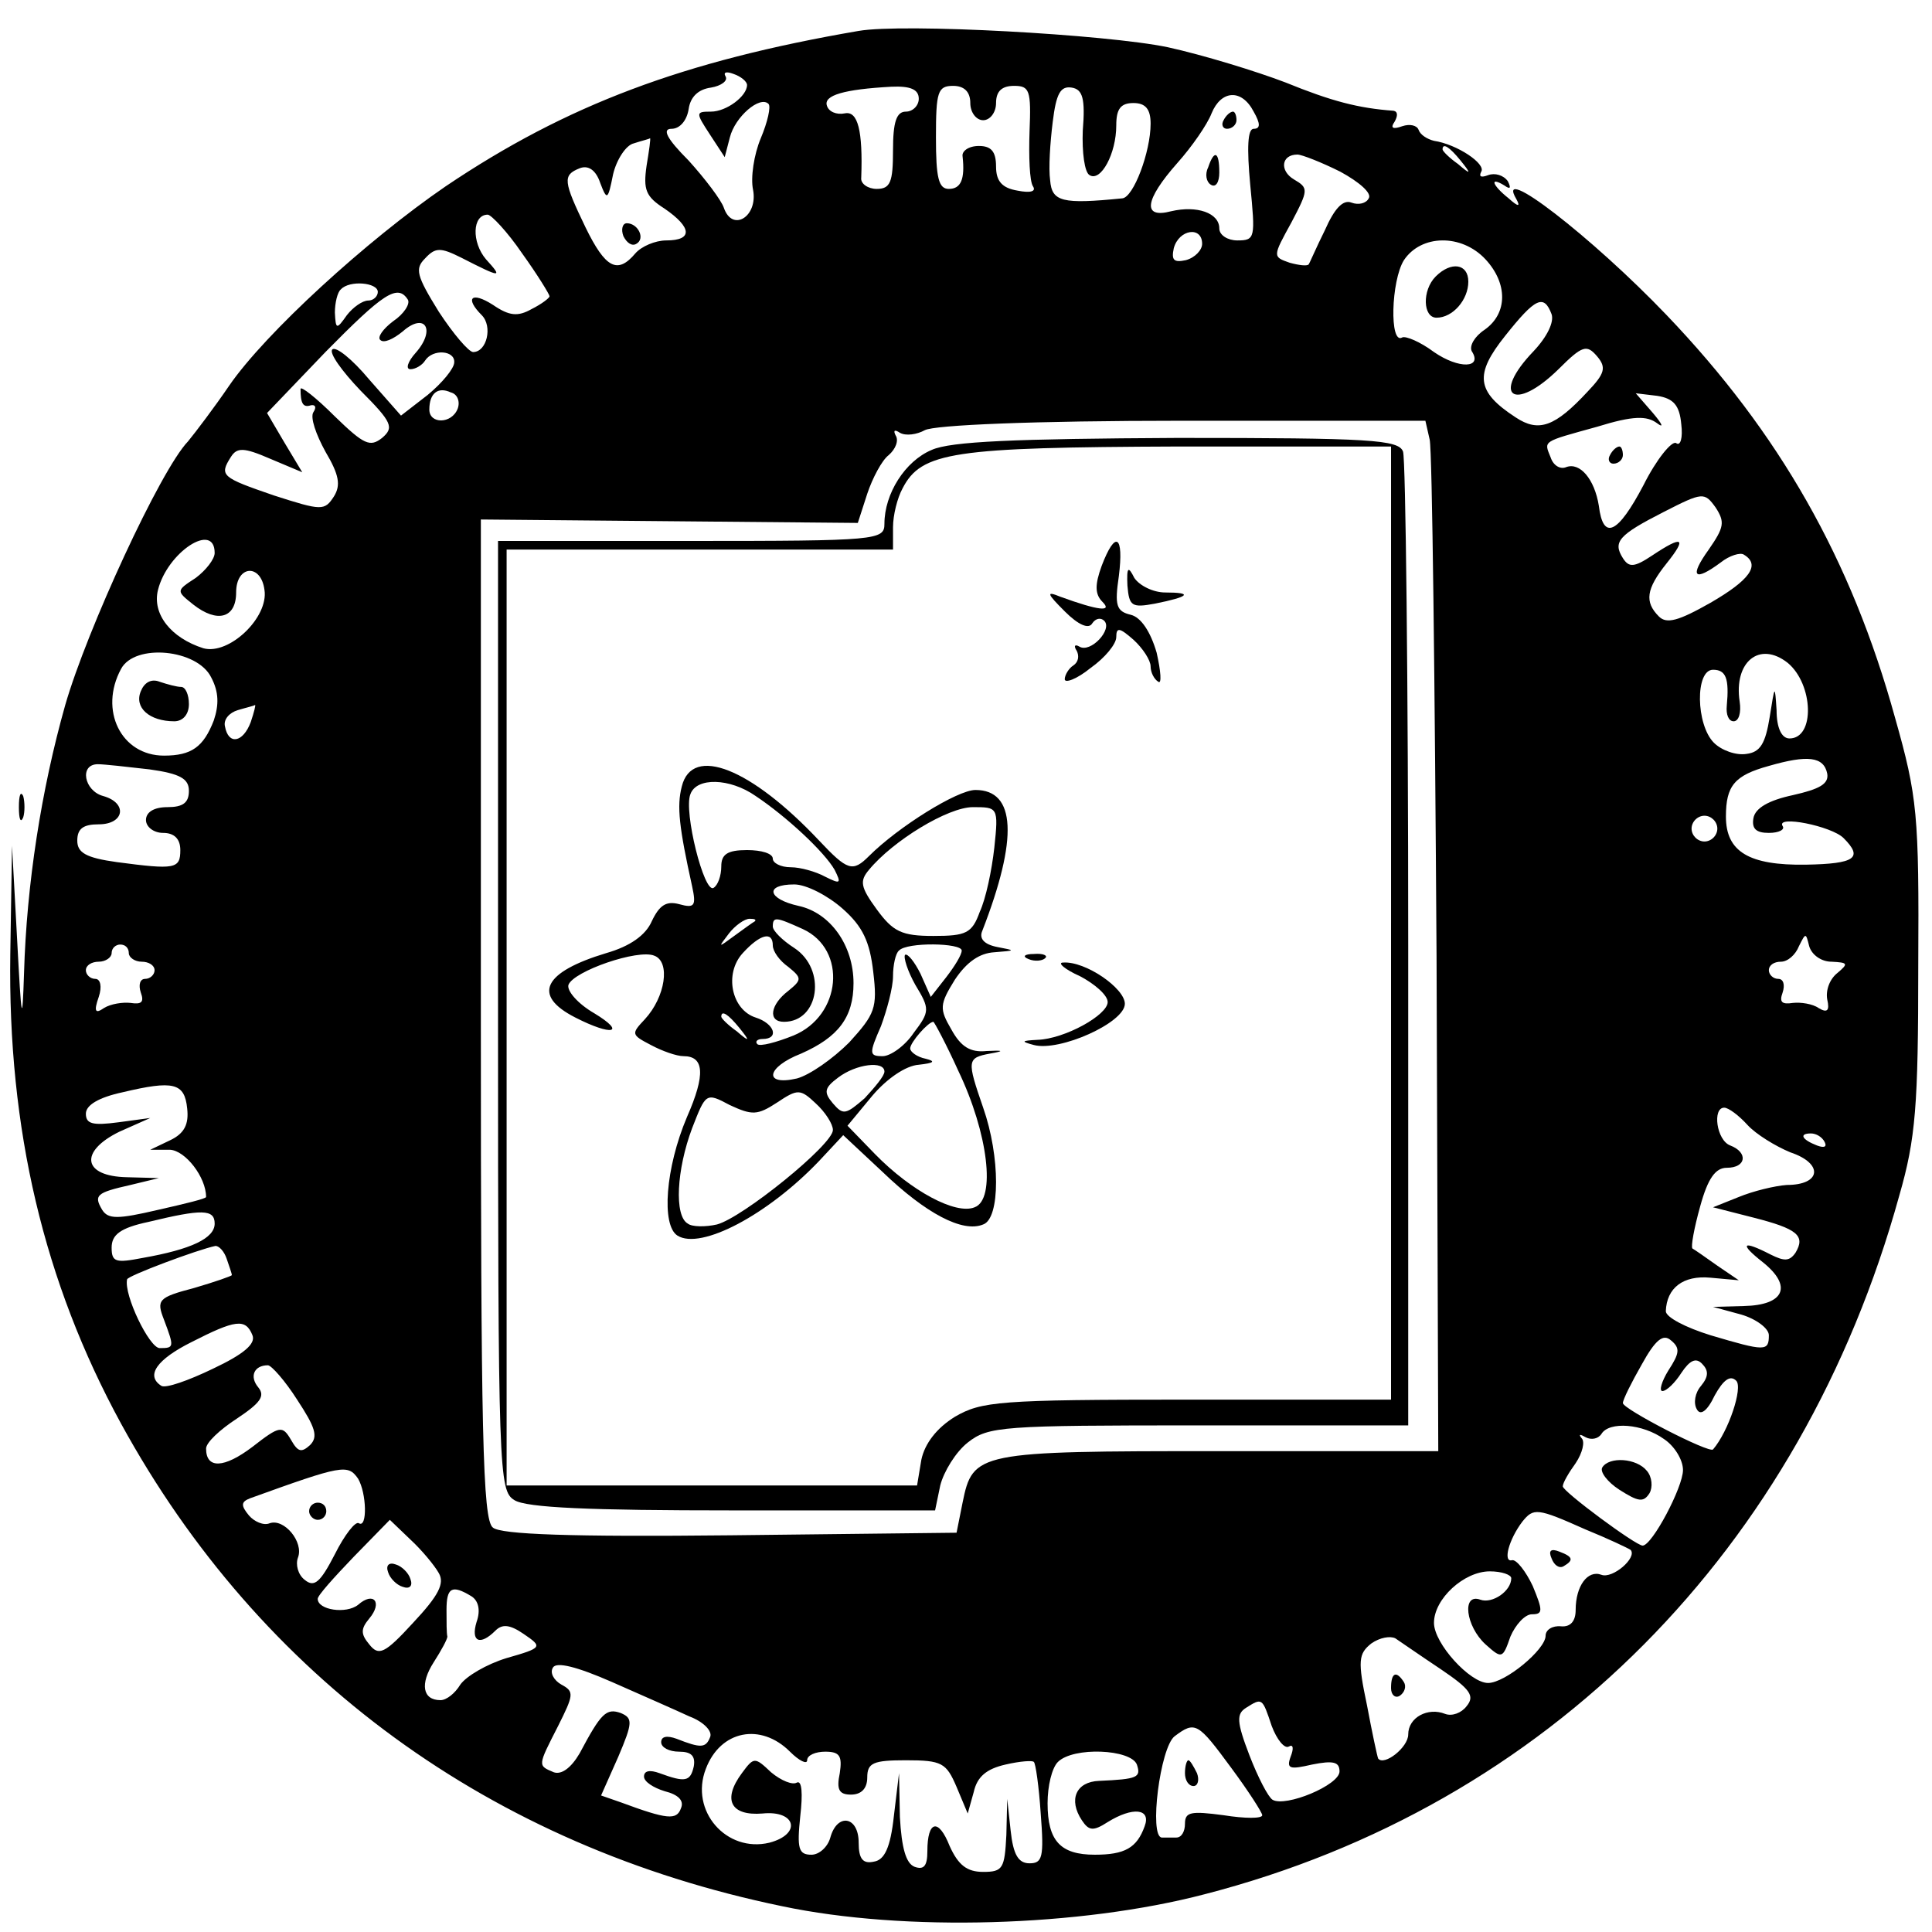 <?xml version="1.0" standalone="no"?>
<!DOCTYPE svg PUBLIC "-//W3C//DTD SVG 20010904//EN"
 "http://www.w3.org/TR/2001/REC-SVG-20010904/DTD/svg10.dtd">
<svg version="1.0" xmlns="http://www.w3.org/2000/svg"
 width="225pt" height="225pt" viewBox="0 0 225 225"
 preserveAspectRatio="xMidYMid meet">

<g transform="translate(0,225) scale(0.1,-0.1)"
fill="#000000" stroke="none">
<path d="M1000 2214 c-204 -35 -340 -86 -481 -181 -92 -63 -210 -171 -252
-232 -17 -25 -39 -54 -48 -65 -32 -33 -118 -220 -143 -307 -28 -99 -45 -209
-48 -312 -2 -62 -3 -57 -8 38 l-6 110 -2 -126 c-3 -204 39 -382 129 -547 162
-296 431 -492 770 -562 142 -30 347 -24 492 14 399 103 695 401 809 814 19 66
22 104 22 267 1 177 -1 197 -27 289 -51 185 -135 332 -266 469 -87 91 -201
179 -175 135 5 -9 2 -9 -9 1 -19 15 -23 26 -5 15 7 -5 8 -3 4 5 -5 7 -15 10
-23 7 -8 -3 -11 -2 -8 4 6 9 -28 32 -55 36 -8 2 -16 7 -18 13 -2 5 -10 7 -19
4 -11 -4 -14 -2 -9 5 4 7 4 12 -1 13 -41 3 -72 11 -126 33 -34 13 -96 32 -137
41 -72 15 -308 28 -360 19z m-130 -63 c0 -13 -24 -31 -42 -31 -18 0 -18 -1 -1
-27 l17 -26 6 23 c6 24 35 49 45 39 3 -3 -1 -21 -9 -40 -8 -19 -12 -46 -9 -60
6 -31 -24 -50 -34 -21 -3 9 -22 34 -41 55 -26 26 -31 37 -20 37 10 0 18 10 20
23 2 14 11 23 26 25 12 2 20 8 17 13 -3 5 1 6 9 3 9 -3 16 -9 16 -13z m200
-16 c0 -8 -7 -15 -15 -15 -11 0 -15 -12 -15 -45 0 -37 -3 -45 -19 -45 -10 0
-19 6 -18 13 2 55 -4 78 -19 75 -10 -2 -19 2 -21 9 -4 12 20 19 75 22 22 1 32
-3 32 -14z m60 -5 c0 -11 7 -20 15 -20 8 0 15 9 15 20 0 14 7 20 21 20 18 0
20 -5 18 -53 -1 -29 0 -58 4 -64 4 -6 -3 -8 -18 -5 -18 3 -25 11 -25 28 0 18
-6 24 -20 24 -12 0 -20 -6 -19 -12 3 -27 -2 -38 -16 -38 -12 0 -15 13 -15 60
0 53 2 60 20 60 13 0 20 -7 20 -20z m131 -32 c-1 -25 2 -49 8 -52 13 -8 31 25
31 58 0 19 5 26 20 26 14 0 20 -7 20 -24 0 -33 -20 -86 -33 -87 -70 -7 -82 -4
-84 21 -2 14 0 44 3 68 4 33 9 42 22 40 13 -2 16 -13 13 -50z m199 22 c8 -14
8 -20 0 -20 -7 0 -8 -22 -4 -65 6 -62 6 -65 -15 -65 -11 0 -21 6 -21 14 0 18
-26 27 -56 20 -34 -9 -31 13 7 56 17 19 35 45 40 58 11 27 35 29 49 2z m-707
-63 c-4 -28 -1 -36 21 -50 32 -22 33 -37 2 -37 -13 0 -29 -7 -36 -15 -21 -25
-35 -17 -58 30 -26 54 -27 61 -7 69 10 4 19 -2 24 -17 8 -21 9 -20 15 10 4 17
15 34 24 36 9 3 18 5 19 6 1 0 -1 -14 -4 -32z m948 6 c13 -16 12 -17 -3 -4
-10 7 -18 15 -18 17 0 8 8 3 21 -13z m-140 -13 c22 -12 37 -25 33 -31 -3 -6
-12 -8 -20 -5 -10 4 -20 -7 -31 -32 -10 -20 -18 -39 -19 -40 -2 -2 -11 -1 -22
2 -20 7 -20 7 2 47 20 38 20 40 3 50 -17 10 -15 29 4 29 5 0 28 -9 50 -20z
m-953 -95 c18 -25 32 -48 32 -50 0 -2 -9 -9 -21 -15 -16 -9 -26 -8 -45 5 -25
16 -33 8 -13 -12 13 -13 6 -43 -10 -43 -5 0 -23 21 -40 47 -26 42 -28 50 -16
62 12 13 18 13 42 1 47 -24 49 -24 29 -2 -17 20 -16 52 2 52 4 0 23 -20 40
-45z m792 11 c0 -7 -8 -16 -19 -19 -14 -3 -17 0 -14 14 6 22 33 26 33 5z m330
-18 c26 -28 26 -63 -1 -82 -12 -8 -18 -19 -15 -25 13 -20 -15 -21 -44 -1 -16
12 -33 19 -37 17 -15 -9 -13 66 2 90 20 30 67 31 95 1z m-1290 -38 c0 -5 -5
-10 -11 -10 -7 0 -18 -8 -25 -17 -12 -17 -13 -17 -14 3 0 11 3 24 7 27 10 11
43 8 43 -3z m35 -9 c3 -5 -5 -17 -17 -25 -12 -9 -19 -19 -15 -22 4 -4 15 1 26
10 26 23 39 2 15 -25 -9 -10 -12 -19 -6 -19 6 0 14 5 17 10 9 14 35 12 34 -2
0 -7 -14 -24 -31 -38 l-31 -24 -37 42 c-20 24 -39 39 -43 35 -4 -4 11 -25 33
-48 37 -37 39 -43 25 -55 -14 -11 -21 -8 -55 25 -22 22 -40 36 -40 32 0 -17 3
-22 12 -19 5 1 7 -2 3 -8 -4 -6 3 -26 14 -46 16 -27 18 -39 10 -52 -11 -17
-14 -17 -70 1 -61 21 -64 23 -50 45 7 11 15 11 45 -2 l38 -16 -21 35 -20 34
68 71 c67 68 84 80 96 61z m1332 -17 c3 -9 -5 -26 -21 -43 -50 -52 -23 -72 29
-21 28 28 33 29 45 15 11 -13 9 -20 -11 -41 -38 -41 -57 -48 -84 -30 -46 30
-48 50 -12 95 35 44 45 49 54 25z m-1274 -110 c-7 -18 -33 -18 -33 -1 0 19 10
27 25 20 8 -2 11 -11 8 -19z m1425 -18 c2 -16 -1 -26 -6 -22 -5 3 -23 -19 -38
-49 -30 -57 -47 -65 -52 -24 -5 31 -22 51 -38 45 -7 -3 -15 2 -18 11 -8 20
-11 18 54 36 42 13 58 13 70 4 8 -6 6 -1 -5 12 l-20 23 25 -3 c19 -3 26 -11
28 -33z m-293 -18 c3 -13 6 -283 8 -601 l2 -577 -256 0 c-281 0 -286 -1 -298
-60 l-7 -35 -263 -3 c-186 -2 -268 1 -277 9 -12 9 -14 112 -14 593 l0 581 219
-2 220 -2 11 34 c6 18 17 39 25 45 8 7 12 17 8 23 -3 6 -1 7 5 3 7 -4 20 -2
29 3 11 6 126 11 300 11 l283 0 5 -22z m325 -128 c-23 -32 -17 -38 14 -15 10
8 23 12 27 9 20 -12 6 -30 -39 -56 -37 -21 -51 -25 -60 -16 -17 17 -15 32 9
62 24 30 19 33 -17 9 -21 -14 -27 -14 -34 -3 -12 19 -5 27 48 54 45 23 47 23
60 5 11 -17 10 -23 -8 -49z m-1740 -4 c0 -7 -10 -20 -22 -29 -23 -15 -23 -15
-3 -31 28 -22 50 -16 50 14 0 32 29 34 33 3 5 -32 -41 -76 -71 -68 -38 12 -60
40 -53 68 11 44 66 80 66 43z m-4 -145 c9 -17 9 -32 3 -50 -12 -31 -26 -41
-58 -41 -50 0 -76 53 -50 101 16 30 89 23 105 -10z m1836 17 c30 -25 32 -88 2
-88 -9 0 -15 12 -15 33 -2 30 -2 30 -8 -8 -5 -31 -11 -41 -27 -43 -12 -2 -29
4 -38 13 -21 21 -22 85 -1 85 15 0 19 -10 16 -42 -1 -10 2 -18 8 -18 6 0 9 10
7 23 -7 46 23 71 56 45z m-1790 -69 c-9 -24 -26 -27 -30 -5 -2 8 5 16 15 19
10 3 19 5 20 6 1 0 -1 -8 -5 -20z m1836 -60 c2 -12 -9 -18 -40 -25 -28 -6 -44
-15 -46 -27 -2 -12 3 -17 18 -17 12 0 19 4 16 8 -8 13 57 0 71 -14 23 -23 14
-30 -44 -31 -66 -1 -93 15 -93 56 0 36 10 48 50 59 45 13 64 11 68 -9z m-1954
5 c36 -5 46 -11 46 -25 0 -14 -7 -19 -25 -19 -16 0 -25 -6 -25 -15 0 -8 9 -15
20 -15 13 0 20 -7 20 -20 0 -22 -6 -23 -74 -14 -36 5 -46 11 -46 25 0 14 7 19
25 19 30 0 34 25 5 33 -22 6 -28 37 -6 37 7 0 34 -3 60 -6z m1826 -69 c0 -8
-7 -15 -15 -15 -8 0 -15 7 -15 15 0 8 7 15 15 15 8 0 15 -7 15 -15z m133 -155
c19 -1 20 -2 7 -13 -9 -7 -14 -20 -12 -31 3 -13 0 -16 -10 -10 -7 5 -21 7 -30
6 -13 -2 -16 1 -12 12 3 9 1 16 -5 16 -6 0 -11 5 -11 10 0 6 6 10 14 10 8 0
17 8 21 18 8 16 8 16 12 0 3 -10 14 -18 26 -18z m-1983 10 c0 -5 7 -10 15 -10
8 0 15 -4 15 -10 0 -5 -5 -10 -11 -10 -6 0 -8 -7 -5 -16 4 -11 1 -14 -12 -12
-9 1 -23 -1 -31 -6 -10 -7 -12 -4 -6 13 4 12 2 21 -4 21 -6 0 -11 5 -11 10 0
6 7 10 15 10 8 0 15 5 15 10 0 6 5 10 10 10 6 0 10 -4 10 -10z m68 -181 c2
-18 -3 -29 -20 -37 l-23 -11 23 0 c18 -1 42 -32 42 -55 0 -2 -25 -8 -56 -15
-47 -11 -58 -11 -65 0 -10 17 -7 20 33 29 l33 8 -37 1 c-52 1 -56 30 -9 53
l36 16 -37 -5 c-30 -4 -38 -2 -38 10 0 10 15 19 43 25 59 14 72 11 75 -19z
m1817 -19 c10 -11 33 -25 50 -32 39 -13 36 -38 -4 -38 -14 -1 -39 -7 -56 -14
l-30 -12 47 -12 c51 -13 61 -21 49 -41 -7 -10 -13 -10 -29 -2 -33 17 -37 13
-9 -9 35 -28 25 -50 -22 -51 l-36 -1 33 -9 c17 -5 32 -16 32 -24 0 -19 -4 -19
-68 0 -29 9 -52 21 -52 28 1 27 20 42 52 39 l33 -3 -25 17 c-14 10 -27 19 -29
20 -2 2 2 24 9 49 9 33 18 45 31 45 23 0 25 18 4 26 -16 6 -21 44 -7 44 5 0
17 -9 27 -20z m90 -20 c3 -6 -1 -7 -9 -4 -18 7 -21 14 -7 14 6 0 13 -4 16 -10z
m-1875 -95 c0 -17 -27 -30 -84 -40 -31 -6 -36 -5 -36 12 0 15 10 23 43 30 62
15 77 15 77 -2z m14 -41 c3 -9 6 -17 6 -19 0 -1 -20 -8 -44 -15 -42 -11 -44
-14 -35 -37 12 -32 12 -33 -5 -33 -12 0 -42 62 -38 80 0 4 83 35 103 39 4 0
10 -6 13 -15z m30 -89 c4 -10 -10 -22 -46 -39 -29 -14 -55 -23 -60 -20 -19 12
-5 31 35 51 51 26 63 28 71 8z m1649 -41 c-8 -13 -11 -24 -7 -24 5 0 15 10 22
21 10 15 17 18 24 11 8 -8 8 -15 -1 -26 -7 -8 -9 -20 -5 -27 4 -8 12 -3 21 16
10 18 18 24 25 17 8 -8 -9 -59 -27 -80 -4 -5 -105 47 -105 54 0 4 10 24 22 45
16 29 25 36 34 28 11 -9 10 -15 -3 -35z m-1597 -34 c21 -32 25 -43 15 -53 -10
-9 -14 -8 -22 6 -10 17 -13 17 -45 -8 -33 -25 -54 -26 -54 -2 0 7 16 22 36 35
27 18 33 26 25 36 -11 13 -5 26 11 26 4 0 20 -18 34 -40z m1592 -46 c12 -8 22
-24 22 -36 0 -20 -36 -88 -47 -88 -8 0 -93 63 -93 69 0 4 7 16 15 27 8 12 11
25 7 29 -4 5 -2 5 5 1 6 -3 14 -2 18 4 9 15 48 12 73 -6z m-1521 -46 c10 -17
11 -58 1 -52 -4 3 -17 -14 -28 -36 -17 -33 -24 -39 -35 -30 -8 6 -11 18 -8 26
7 18 -16 46 -33 40 -7 -3 -18 2 -24 9 -10 12 -9 16 1 20 108 39 114 40 126 23z
m1429 -59 c27 -11 50 -22 53 -24 8 -9 -21 -34 -34 -29 -16 6 -30 -13 -30 -41
0 -13 -6 -20 -17 -19 -10 1 -18 -4 -18 -11 0 -16 -47 -55 -67 -55 -21 0 -63
46 -63 70 0 28 35 60 65 60 14 0 25 -4 25 -8 0 -15 -22 -30 -36 -25 -22 8 -17
-31 6 -52 19 -17 20 -17 29 9 6 14 17 26 25 26 13 0 13 4 1 33 -8 17 -19 31
-24 30 -11 -3 -4 24 12 45 13 16 17 16 73 -9z m-1335 -51 c7 -12 0 -26 -30
-58 -33 -36 -40 -39 -51 -25 -10 12 -10 18 0 30 16 19 5 32 -13 16 -14 -11
-47 -6 -47 7 0 4 19 25 42 49 l42 43 24 -23 c13 -12 28 -30 33 -39z m38 -27
c8 -5 11 -16 6 -30 -7 -23 4 -28 22 -10 8 8 17 7 33 -4 22 -15 22 -16 -20 -28
-23 -7 -47 -21 -54 -31 -6 -10 -16 -18 -23 -18 -21 0 -24 19 -8 44 9 14 16 27
16 30 -1 4 -1 17 -1 31 0 26 6 30 29 16z m1129 -85 c34 -23 40 -31 30 -43 -6
-8 -17 -12 -25 -9 -20 8 -43 -4 -43 -24 0 -15 -28 -37 -35 -28 -1 2 -7 30 -13
62 -11 52 -10 60 5 72 10 7 22 9 28 6 6 -4 29 -20 53 -36z m-875 -55 c16 -6
27 -17 24 -24 -5 -13 -11 -13 -39 -2 -11 4 -18 3 -18 -4 0 -6 9 -11 21 -11 14
0 19 -5 17 -17 -4 -18 -10 -19 -40 -8 -11 4 -18 3 -18 -4 0 -6 11 -13 24 -17
16 -4 23 -11 19 -20 -5 -14 -16 -13 -70 7 l-23 8 20 45 c17 40 17 45 3 51 -17
6 -23 0 -48 -47 -10 -17 -21 -25 -30 -22 -19 8 -19 7 5 54 18 36 19 40 4 48
-9 5 -14 14 -10 20 4 7 28 1 69 -17 34 -15 75 -33 90 -40z m678 -11 c6 -16 15
-27 20 -24 5 3 6 -2 2 -12 -5 -14 -1 -15 25 -9 25 5 32 3 32 -8 0 -16 -63 -42
-78 -33 -5 3 -17 26 -27 52 -15 39 -15 48 -4 55 19 12 19 12 30 -21z m-47 -49
c20 -27 36 -52 36 -55 0 -4 -20 -4 -45 0 -38 5 -45 4 -45 -10 0 -9 -4 -16 -10
-16 -5 0 -13 0 -17 0 -15 1 -2 105 15 118 24 18 27 16 66 -37z m-514 19 c11
-11 20 -15 20 -10 0 6 10 10 21 10 17 0 20 -5 17 -25 -4 -19 -1 -25 13 -25 12
0 19 7 19 20 0 17 7 20 45 20 42 0 47 -3 59 -31 l13 -31 7 25 c4 18 15 27 37
32 17 4 32 5 33 3 2 -1 6 -29 8 -60 4 -51 2 -58 -13 -58 -13 0 -19 10 -22 38
l-4 37 -1 -42 c-2 -39 -4 -43 -27 -43 -19 0 -29 8 -39 30 -13 33 -26 30 -26
-6 0 -17 -4 -22 -15 -18 -10 4 -15 22 -17 58 l-1 51 -6 -50 c-4 -37 -11 -51
-23 -53 -13 -3 -18 3 -18 22 0 31 -25 35 -33 6 -3 -11 -13 -20 -22 -20 -15 0
-17 7 -13 45 3 26 2 42 -4 39 -5 -3 -18 2 -30 12 -19 18 -20 18 -34 -1 -23
-31 -13 -50 24 -47 39 4 46 -24 8 -34 -50 -12 -93 37 -74 86 17 45 64 54 98
20z m404 -15 c5 -15 1 -17 -44 -19 -27 -1 -36 -22 -20 -46 8 -12 13 -13 30 -2
29 18 51 16 43 -5 -9 -25 -23 -33 -58 -33 -40 0 -55 16 -55 60 0 20 5 41 12
48 18 18 85 15 92 -3z"/>
<path d="M1425 2110 c-3 -5 -1 -10 4 -10 6 0 11 5 11 10 0 6 -2 10 -4 10 -3 0
-8 -4 -11 -10z"/>
<path d="M1407 2055 c-4 -8 -2 -17 3 -20 6 -4 10 3 10 14 0 25 -6 27 -13 6z"/>
<path d="M726 1975 c4 -8 10 -12 15 -9 11 6 2 24 -11 24 -5 0 -7 -7 -4 -15z"/>
<path d="M1672 1928 c-16 -16 -15 -48 1 -48 19 0 37 21 37 42 0 21 -20 24 -38
6z"/>
<path d="M1875 1720 c-3 -5 -1 -10 4 -10 6 0 11 5 11 10 0 6 -2 10 -4 10 -3 0
-8 -4 -11 -10z"/>
<path d="M1085 1726 c-31 -13 -55 -51 -55 -86 0 -19 -8 -20 -225 -20 l-225 0
0 -553 c0 -533 1 -553 19 -564 14 -9 89 -12 254 -12 l236 0 6 29 c4 16 18 39
32 50 24 19 40 20 269 20 l244 0 0 559 c0 308 -3 566 -6 575 -5 14 -38 16
-263 16 -189 -1 -264 -4 -286 -14z m535 -551 l0 -555 -237 0 c-220 0 -240 -2
-271 -20 -21 -13 -35 -31 -39 -50 l-5 -30 -239 0 -239 0 0 545 0 545 225 0
225 0 0 26 c0 14 5 34 11 45 22 43 59 48 322 49 l247 0 0 -555z"/>
<path d="M1283 1591 c-8 -22 -8 -33 1 -42 12 -12 -5 -10 -49 6 -17 7 -16 4 5
-17 16 -16 28 -21 32 -14 4 6 10 7 14 3 10 -10 -16 -38 -29 -30 -5 3 -7 1 -3
-5 3 -6 2 -13 -4 -17 -5 -3 -10 -11 -10 -16 0 -5 14 0 30 13 17 12 30 28 30
36 0 12 4 11 20 -3 11 -10 20 -24 20 -31 0 -7 4 -15 9 -18 4 -3 3 12 -2 34 -7
24 -18 41 -30 44 -17 4 -19 11 -14 45 6 48 -4 54 -20 12z"/>
<path d="M1313 1568 c2 -24 5 -26 32 -21 40 8 45 13 12 13 -14 0 -30 8 -36 17
-7 14 -9 13 -8 -9z"/>
<path d="M794 1334 c-6 -23 -3 -48 12 -116 5 -23 3 -26 -15 -21 -15 4 -23 -1
-32 -20 -7 -16 -25 -29 -53 -37 -73 -22 -87 -49 -36 -75 43 -22 60 -18 22 5
-19 11 -32 26 -30 33 6 16 81 42 100 34 19 -7 13 -48 -11 -74 -16 -17 -16 -18
7 -30 13 -7 30 -13 38 -13 24 0 26 -21 4 -71 -25 -59 -30 -126 -11 -138 27
-17 105 24 165 87 l28 30 46 -43 c50 -48 93 -71 117 -61 20 7 20 79 0 136 -19
55 -19 58 8 63 17 3 16 4 -4 3 -19 -2 -30 5 -41 25 -14 24 -14 29 4 58 14 21
29 31 46 32 25 2 25 2 4 6 -16 3 -22 10 -18 19 42 108 39 164 -8 164 -21 0
-90 -43 -124 -77 -19 -19 -25 -17 -58 18 -79 84 -148 112 -160 63z m86 -11
c36 -24 80 -65 92 -86 8 -16 7 -17 -11 -8 -11 6 -29 11 -40 11 -12 0 -21 5
-21 10 0 6 -13 10 -30 10 -23 0 -30 -5 -30 -19 0 -11 -4 -22 -9 -25 -11 -7
-35 89 -27 109 7 20 46 19 76 -2z m278 -60 c-3 -27 -10 -60 -17 -75 -9 -25
-16 -28 -54 -28 -37 0 -47 5 -66 31 -19 26 -20 33 -9 46 28 34 92 73 121 73
29 0 30 0 25 -47z m-177 -71 c24 -21 32 -39 36 -74 5 -42 2 -49 -28 -82 -19
-19 -46 -38 -61 -42 -39 -9 -36 13 5 29 43 19 61 42 61 82 0 44 -27 82 -64 90
-36 8 -40 25 -5 25 14 0 39 -13 56 -28z m-102 -15 c-2 -1 -13 -9 -24 -17 -19
-14 -19 -14 -6 3 7 9 18 17 24 17 6 0 8 -1 6 -3z m56 -9 c52 -24 45 -101 -11
-124 -20 -8 -39 -13 -42 -10 -3 3 0 6 6 6 20 0 14 18 -8 25 -28 9 -37 51 -15
75 20 22 35 26 35 9 0 -7 8 -18 18 -25 16 -13 16 -15 0 -28 -21 -16 -24 -36
-5 -36 41 0 50 61 12 86 -14 9 -25 20 -25 25 0 12 4 11 35 -3z m185 -25 c0 -5
-8 -18 -18 -31 l-18 -23 -12 27 c-7 14 -15 24 -18 22 -2 -3 3 -19 12 -35 17
-28 17 -31 -2 -56 -10 -15 -27 -27 -36 -27 -16 0 -16 3 -2 35 7 19 14 45 14
58 0 13 3 27 7 30 9 10 73 9 73 0z m-259 -90 c13 -16 12 -17 -3 -4 -10 7 -18
15 -18 17 0 8 8 3 21 -13z m255 -50 c35 -73 44 -150 19 -159 -22 -9 -74 19
-116 62 l-32 33 29 35 c17 20 39 35 54 36 18 2 20 4 8 7 -10 2 -18 8 -18 12 0
7 21 31 27 31 1 0 15 -26 29 -57z m-86 -1 c0 -5 -11 -18 -23 -31 -22 -19 -25
-20 -37 -6 -11 13 -10 18 6 30 21 16 54 20 54 7z m-125 -36 c24 16 27 16 45
-1 11 -10 20 -24 20 -31 0 -17 -105 -102 -135 -110 -13 -3 -29 -3 -34 1 -16 9
-13 63 5 111 16 41 16 42 44 27 26 -12 32 -12 55 3z"/>
<path d="M1198 1133 c7 -3 16 -2 19 1 4 3 -2 6 -13 5 -11 0 -14 -3 -6 -6z"/>
<path d="M1258 1113 c17 -9 32 -22 32 -30 0 -15 -50 -43 -82 -44 -19 -1 -19
-2 -4 -6 30 -8 106 26 106 48 0 18 -46 50 -72 48 -7 0 2 -8 20 -16z"/>
<path d="M164 1445 c-8 -19 10 -35 39 -35 10 0 17 8 17 20 0 11 -4 20 -9 20
-5 0 -16 3 -25 6 -10 4 -18 -1 -22 -11z"/>
<path d="M1866 541 c-3 -5 6 -17 20 -26 22 -14 28 -15 35 -4 4 7 3 19 -3 26
-12 15 -44 17 -52 4z"/>
<path d="M360 490 c0 -5 5 -10 10 -10 6 0 10 5 10 10 0 6 -4 10 -10 10 -5 0
-10 -4 -10 -10z"/>
<path d="M1807 435 c3 -8 9 -12 14 -9 12 7 11 11 -5 17 -10 4 -13 1 -9 -8z"/>
<path d="M452 419 c2 -7 10 -15 17 -17 8 -3 12 1 9 9 -2 7 -10 15 -17 17 -8 3
-12 -1 -9 -9z"/>
<path d="M1620 284 c0 -8 5 -12 10 -9 6 4 8 11 5 16 -9 14 -15 11 -15 -7z"/>
<path d="M1380 185 c0 -8 4 -15 10 -15 5 0 7 7 4 15 -4 8 -8 15 -10 15 -2 0
-4 -7 -4 -15z"/>
<path d="M22 1310 c0 -14 2 -19 5 -12 2 6 2 18 0 25 -3 6 -5 1 -5 -13z"/>
</g>
</svg>

